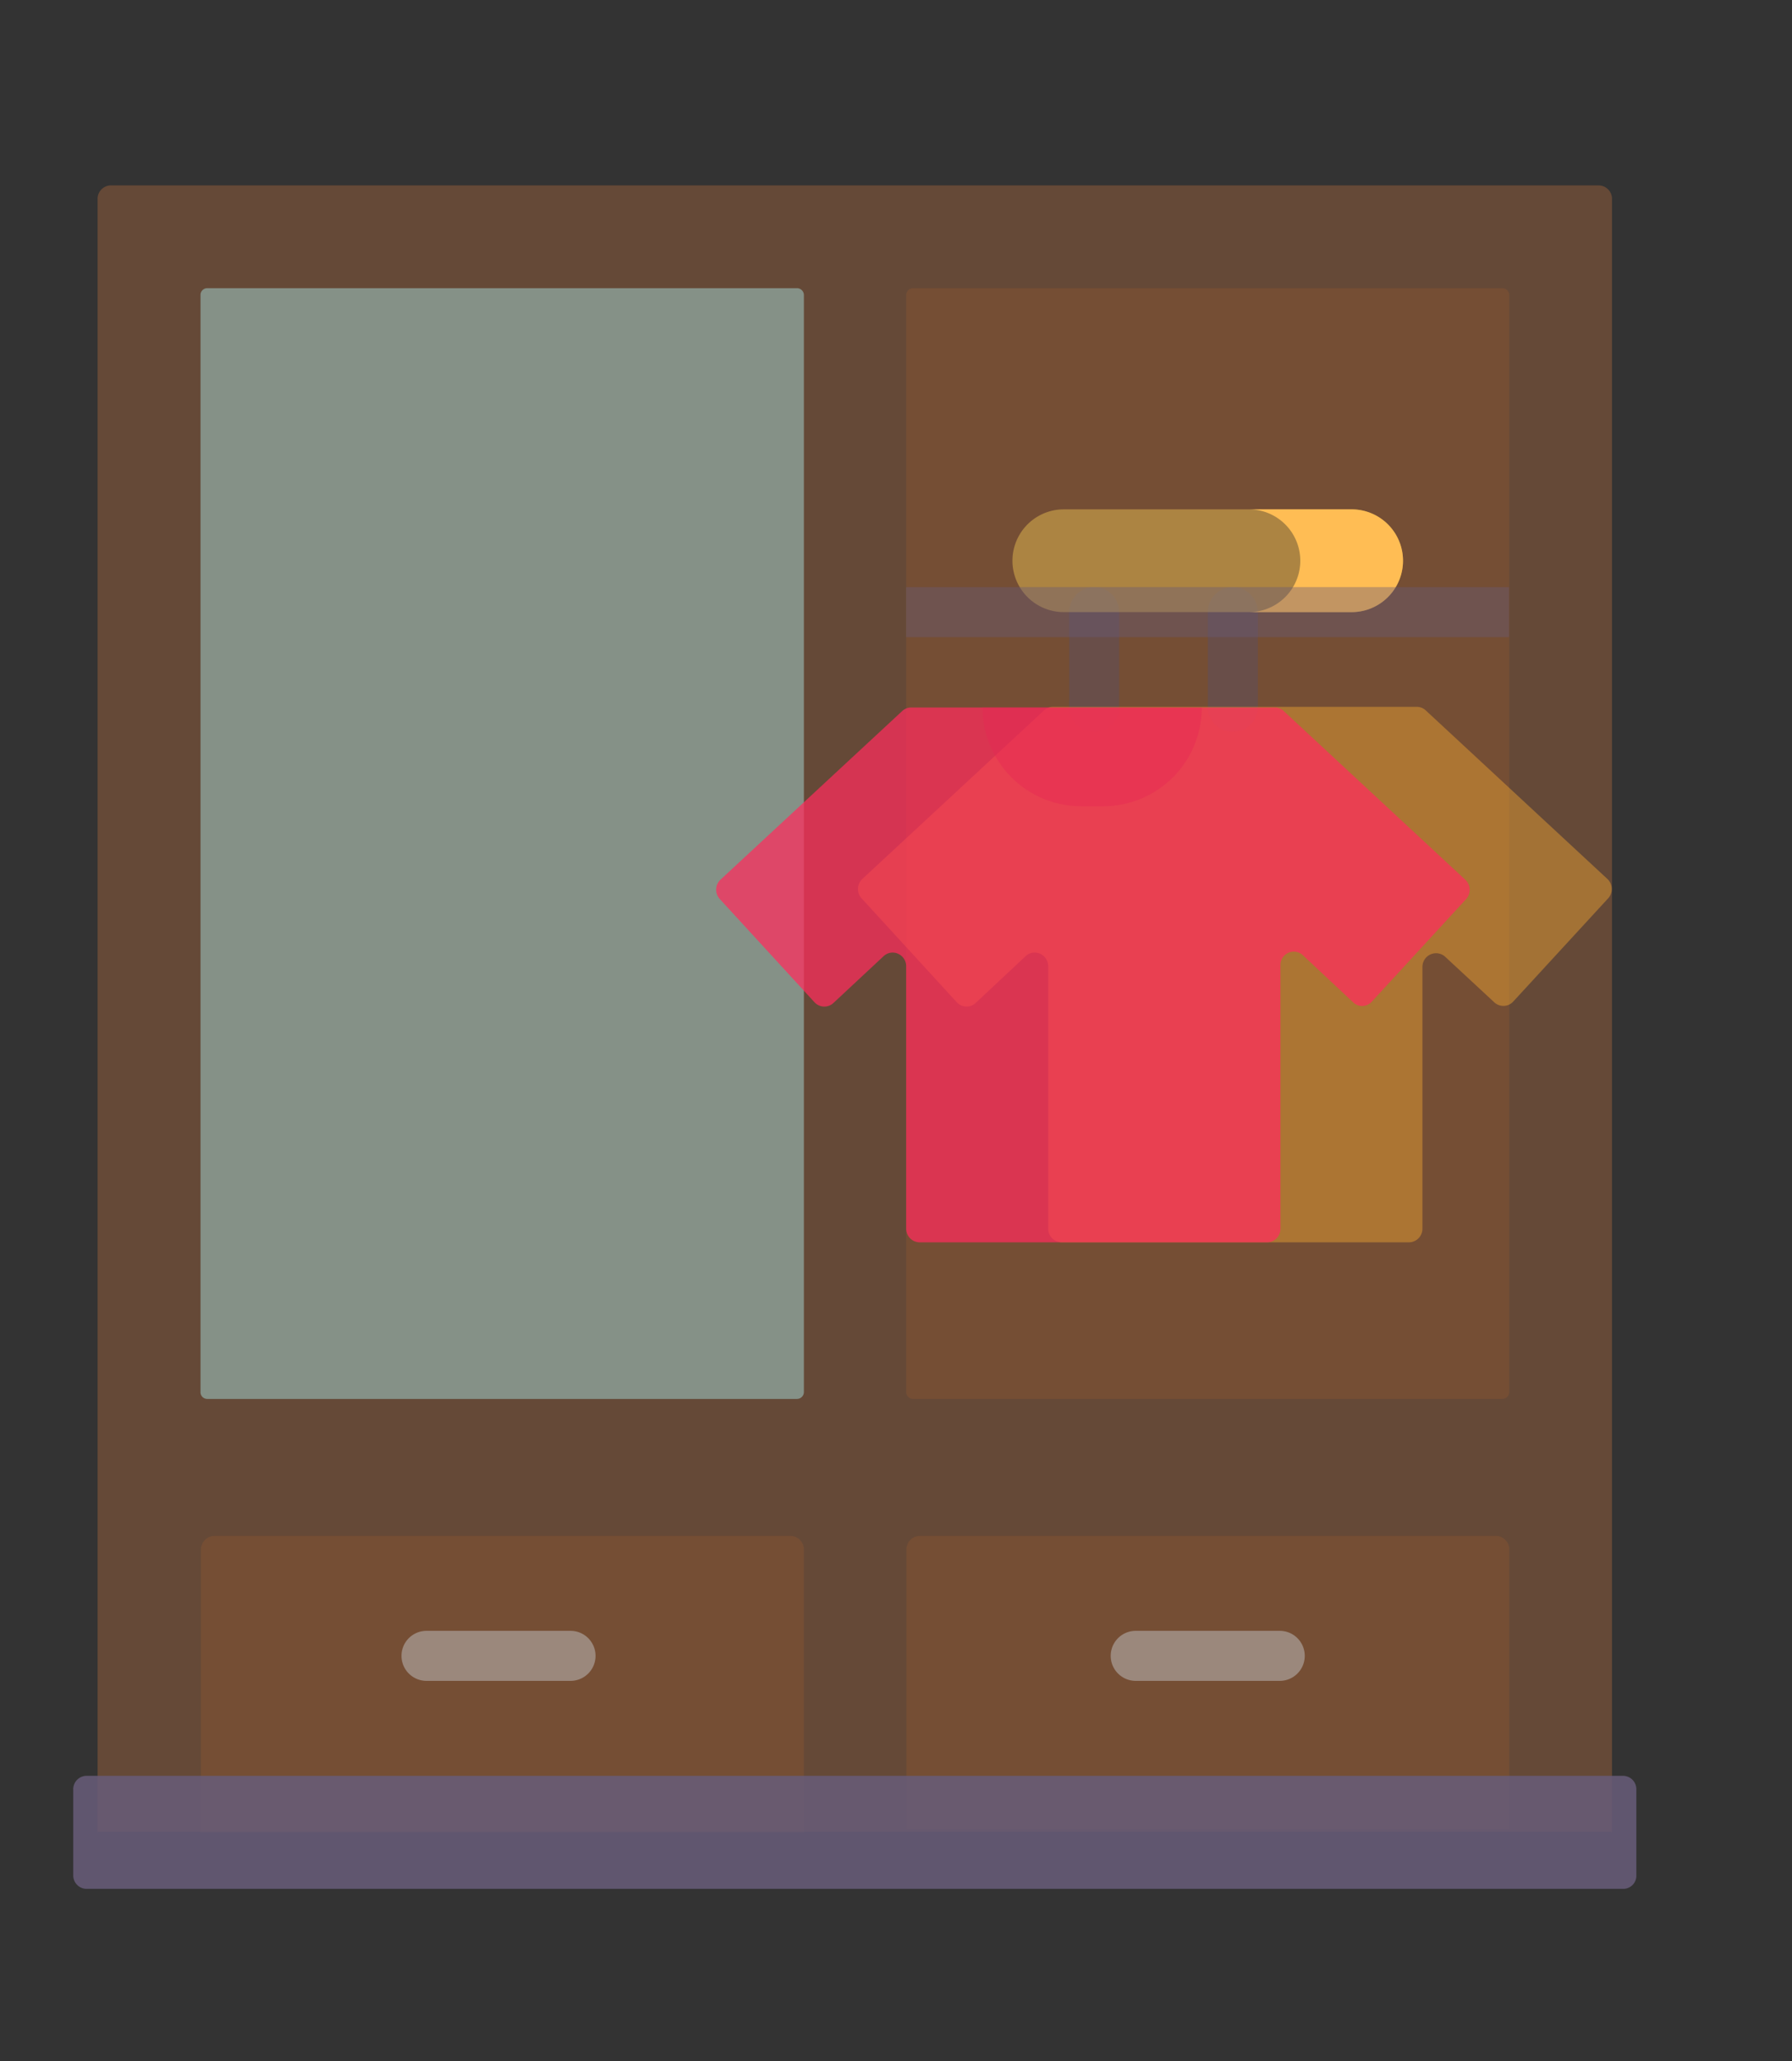 <svg id="Layer_1" data-name="Layer 1" xmlns="http://www.w3.org/2000/svg" viewBox="0 0 80.25 92.26"><rect x="0" y="0" width="80.25" height="92.26" fill="#333333" stroke="none"/><defs><style>.cls-1{fill:#b0693c;}.cls-1,.cls-10,.cls-11,.cls-13,.cls-2,.cls-3,.cls-6,.cls-7,.cls-8{opacity:0.4;}.cls-1,.cls-10,.cls-11,.cls-12,.cls-13,.cls-2,.cls-5,.cls-6,.cls-7,.cls-8{isolation:isolate;}.cls-2{fill:#b5fcff;}.cls-4{fill:#8c5430;}.cls-10,.cls-5{fill:#685c79;}.cls-5{opacity:0.85;}.cls-6{fill:#594f69;}.cls-7{fill:#d5dfe8;}.cls-8{fill:#ffd659;}.cls-9{fill:#ffbd54;}.cls-11{fill:#ffb033;}.cls-12{fill:#ff2c5c;opacity:0.73;}.cls-13{fill:#e62753;}</style></defs><title>Untitled-1</title><g id="Group_2097" data-name="Group 2097"><path id="Path_2330-2" data-name="Path 2330-2" class="cls-1" d="M72.19,82H4.37V8.9A.6.6,0,0,1,5,8.3H71.59a.6.6,0,0,1,.6.6Z"/><path id="Path_2332" data-name="Path 2332" class="cls-2" d="M36,13.21v49.1a.31.31,0,0,1-.31.31H9.28a.3.3,0,0,1-.3-.31V13.21a.3.3,0,0,1,.3-.31H35.67A.31.31,0,0,1,36,13.21Z"/><g id="Group_1121" data-name="Group 1121" class="cls-3"><path id="Path_2333" data-name="Path 2333" class="cls-4" d="M67.59,13.21v49.1a.31.31,0,0,1-.31.31H40.89a.31.31,0,0,1-.31-.31h0V13.21a.31.31,0,0,1,.31-.31H67.28a.31.31,0,0,1,.31.31Z"/><path id="Path_2334" data-name="Path 2334" class="cls-4" d="M67.59,69.36V81.87h-27V69.36a.61.61,0,0,1,.61-.61H67A.61.61,0,0,1,67.59,69.36Z"/><path id="Path_2335" data-name="Path 2335" class="cls-4" d="M36,69.36V82H9V69.36a.61.61,0,0,1,.61-.61H35.37A.61.61,0,0,1,36,69.36Z"/></g><path id="Path_2336" data-name="Path 2336" class="cls-5" d="M72.68,84.55H3.88a.6.6,0,0,1-.6-.6h0V80.09a.6.6,0,0,1,.6-.6h68.8a.6.6,0,0,1,.6.6h0V84A.59.59,0,0,1,72.68,84.55Z"/><path id="Path_2338" data-name="Path 2338" class="cls-6" d="M49,32.76a1.12,1.12,0,0,1-1.12-1.11h0V27.4a1.12,1.12,0,0,1,2.24,0v4.25A1.12,1.12,0,0,1,49,32.76Z"/><path id="Path_2339" data-name="Path 2339" class="cls-6" d="M55.21,32.76a1.12,1.12,0,0,1-1.12-1.11h0V27.4a1.12,1.12,0,0,1,2.24,0v4.25a1.12,1.12,0,0,1-1.12,1.11Z"/><path id="Path_2340" data-name="Path 2340" class="cls-7" d="M25.55,73H19.1a1.12,1.12,0,0,0,0,2.24h6.45a1.12,1.12,0,0,0,0-2.24Z"/><path id="Path_2341" data-name="Path 2341" class="cls-7" d="M57.31,73H50.86a1.12,1.12,0,0,0,0,2.24h6.45a1.12,1.12,0,0,0,0-2.24Z"/><path id="Path_2342" data-name="Path 2342" class="cls-8" d="M60.53,27.4H47.64a2.3,2.3,0,1,1,0-4.6H60.53a2.3,2.3,0,0,1,0,4.6Z"/><path id="Path_2343" data-name="Path 2343" class="cls-9" d="M60.53,22.8h-4.6a2.3,2.3,0,0,1,0,4.6h4.6a2.3,2.3,0,0,0,0-4.6Z"/><path id="Path_2344" data-name="Path 2344" class="cls-10" d="M40.58,26.28h27v2.24h-27Z"/><path id="Path_2345" data-name="Path 2345" class="cls-11" d="M72,40.23l-4.25,4.62a.6.6,0,0,1-.85,0h0L64.7,42.81a.61.61,0,0,0-1,.45V55a.61.61,0,0,1-.61.61H47.55a.61.61,0,0,1-.61-.61h0V43.26a.61.61,0,0,0-.6-.62.59.59,0,0,0-.42.17l-2.21,2.07a.6.6,0,0,1-.85,0h0L38.6,40.23a.62.62,0,0,1,0-.87l8.14-7.55a.58.58,0,0,1,.41-.17H63.44a.59.59,0,0,1,.42.17L72,39.36A.62.62,0,0,1,72,40.23Z"/><path id="Path_2346" data-name="Path 2346" class="cls-12" d="M65.67,40.23l-4.25,4.62a.58.58,0,0,1-.84,0h0l-2.21-2.07a.6.6,0,0,0-.86,0,.59.59,0,0,0-.17.42V55a.6.6,0,0,1-.6.61H41.19a.61.61,0,0,1-.61-.61h0V43.26a.61.61,0,0,0-.6-.62.59.59,0,0,0-.42.17l-2.22,2.07a.6.6,0,0,1-.85,0h0l-4.24-4.62a.62.62,0,0,1,0-.87l8.14-7.55a.58.58,0,0,1,.41-.17H57.09a.58.58,0,0,1,.41.17l8.13,7.55A.62.62,0,0,1,65.67,40.23Z"/><path id="Path_2347" data-name="Path 2347" class="cls-13" d="M49.45,36.09h-1A4.42,4.42,0,0,1,44,31.67v0h9.82v0A4.42,4.42,0,0,1,49.45,36.09Z"/></g></svg>